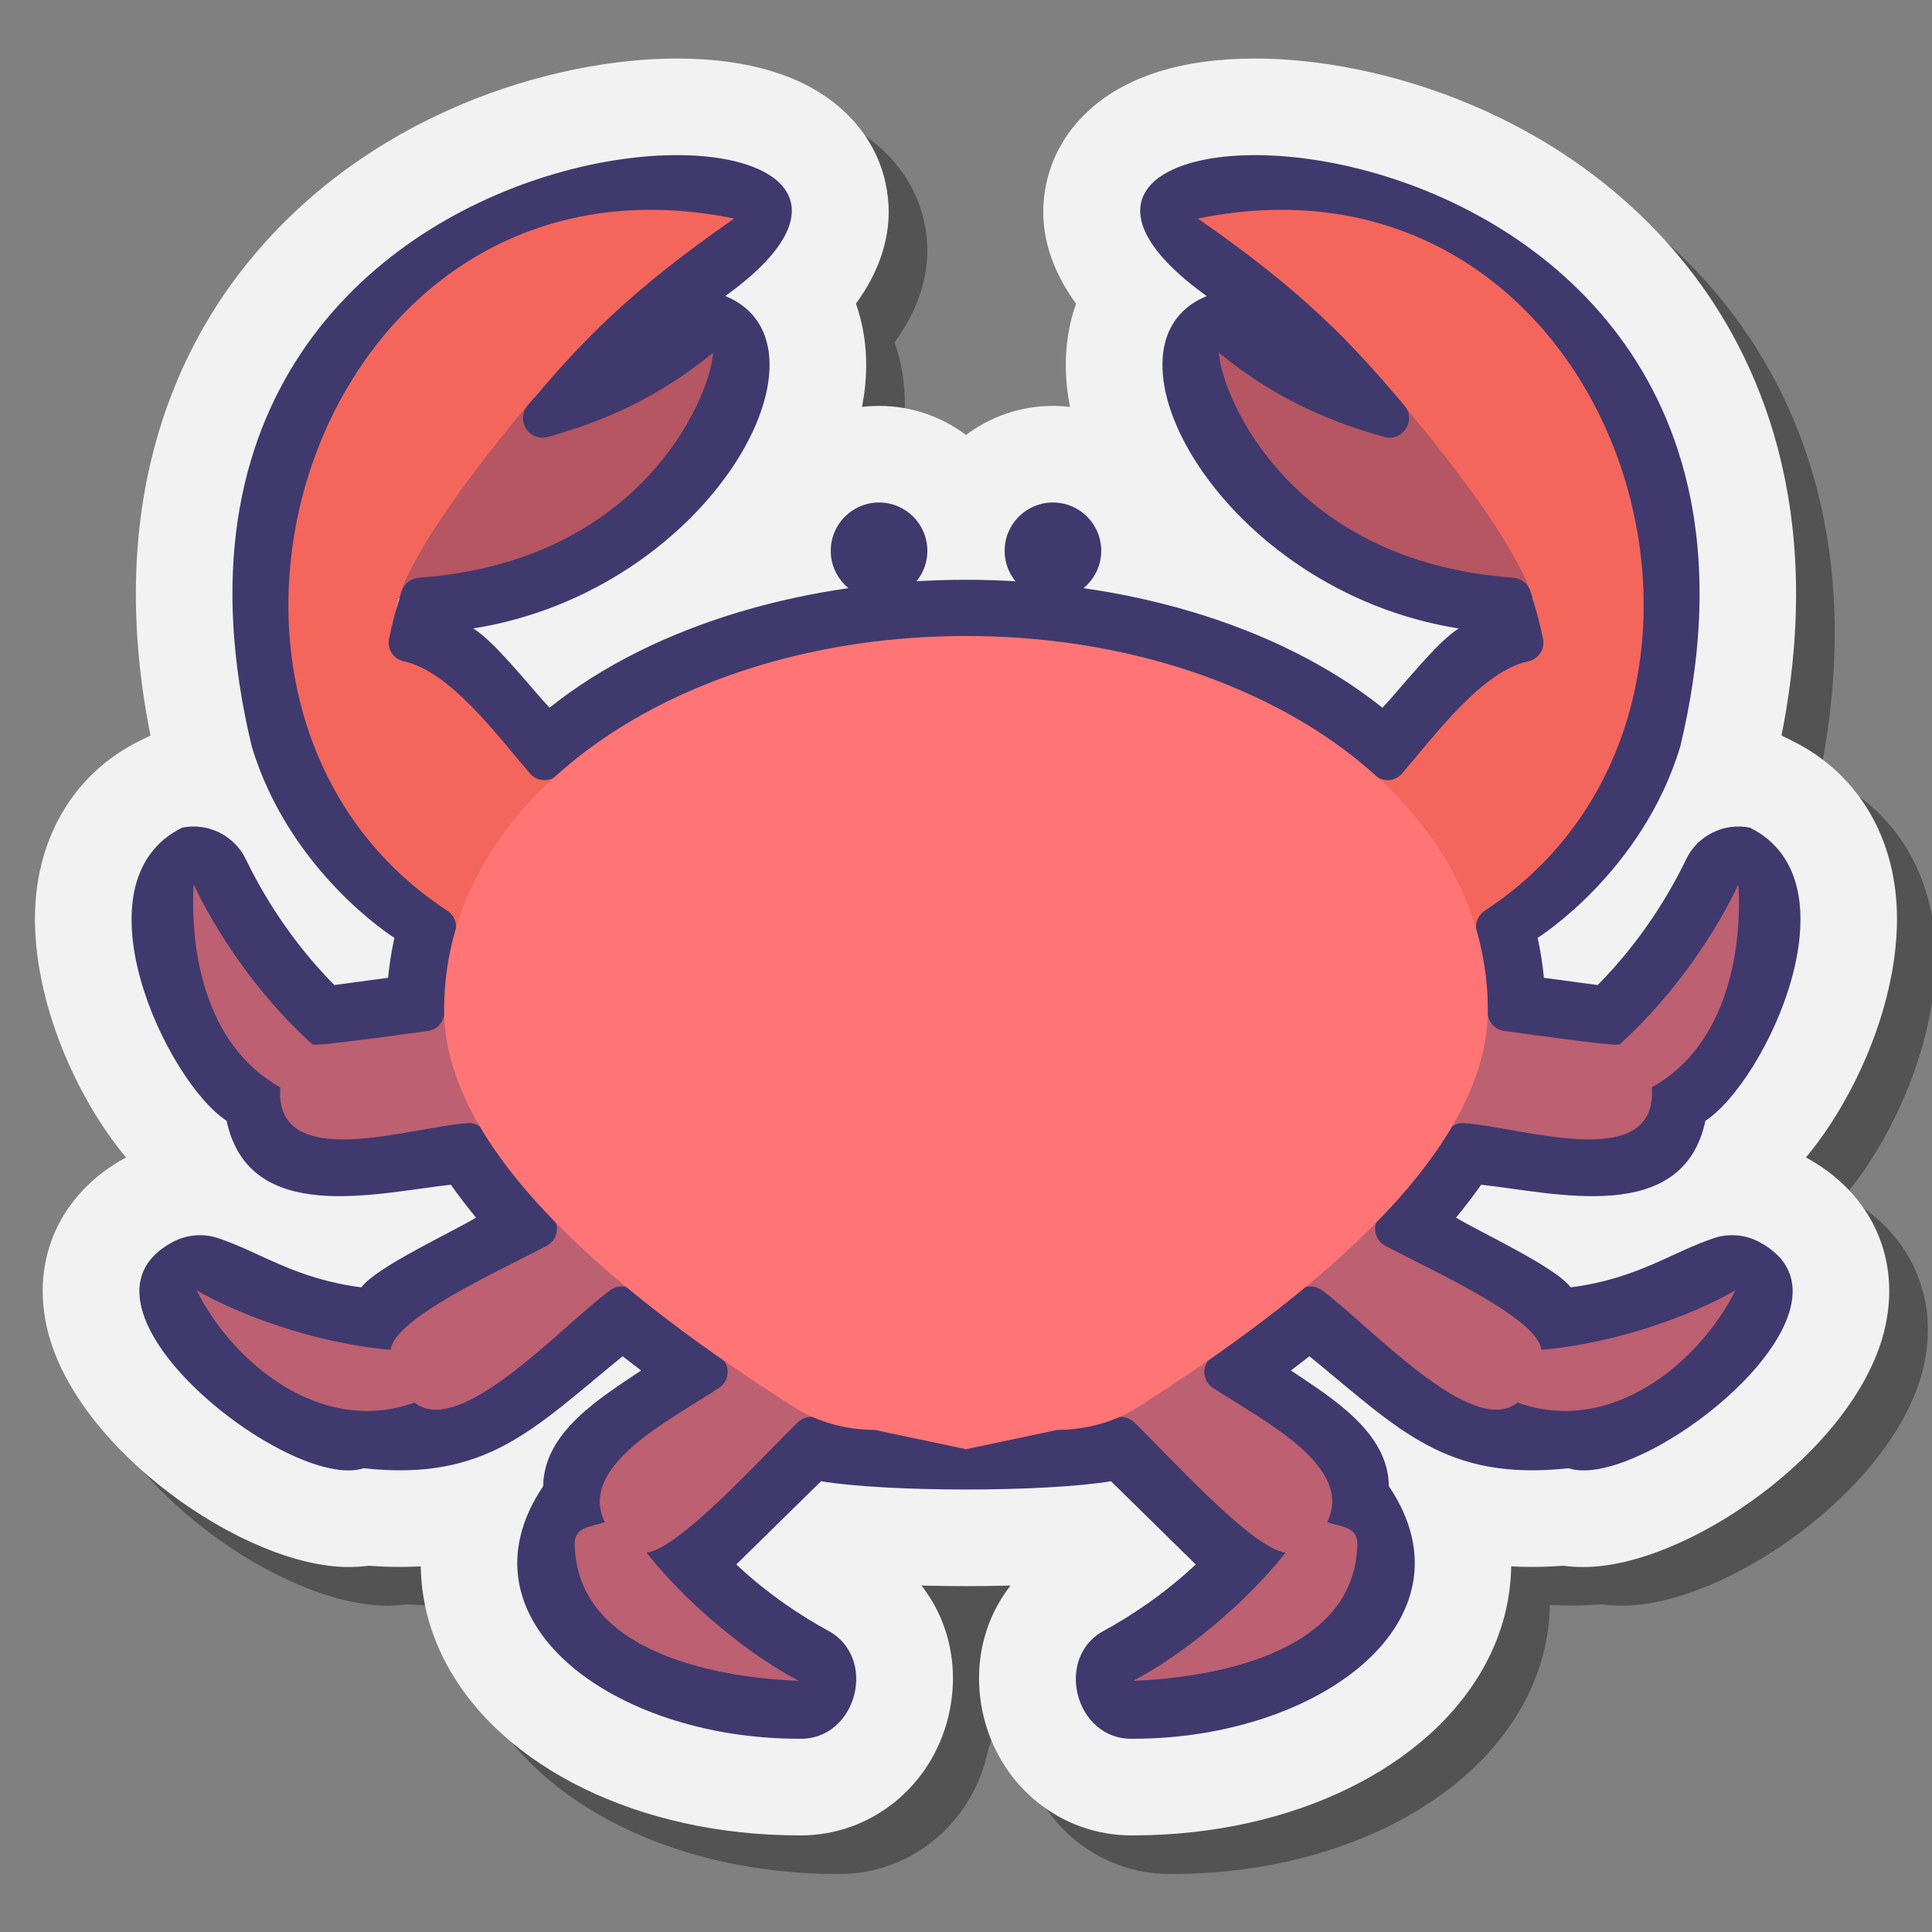 <svg xmlns="http://www.w3.org/2000/svg"  viewBox="0 0 100 100" width="100px" height="100px"><rect x="0" y="0" width="100" height="100" fill="#808080" stroke="none"/><path d="M60.551,97c-3.629,0-6.77-2.532-7.639-6.157c-0.596-2.485-0.045-4.935,1.393-6.775	c-0.947,0.024-1.763,0.03-2.305,0.03c-0.542,0,0.947,0.387,0,0.363c1.438,1.841-0.316,3.897-0.912,6.382	C50.219,94.468,47.078,97,43.449,97l-0.15-0.002c-8.198-0.015-15.343-3.509-18.213-8.909c-0.849-1.598-1.283-3.297-1.307-5.015	c-0.35,0.02-0.709,0.029-1.078,0.029c-0.522,0-1.065-0.021-1.622-0.062c-0.341,0.046-0.69,0.068-1.046,0.068	c-5.355,0-14.029-6.039-15.563-12.214c-0.918-3.698,0.633-7.132,4.052-8.986c-2.727-3.272-4.965-8.557-4.69-13.109	c0.229-3.779,2.183-6.854,5.361-8.436l0.573-0.285l0.022-0.004c-2.364-11.882,1.26-19.689,4.822-24.211	C20.911,7.867,30.63,5.029,37.038,5.029c7.903,0,10.056,4.031,10.614,5.764c0.571,1.772,0.629,4.206-1.35,6.926	c0.475,1.335,0.641,2.836,0.458,4.428c-0.035,0.303-0.083,0.607-0.143,0.915c0.289-0.034,0.584-0.052,0.882-0.052	c1.687,0,3.246,0.56,4.5,1.504c1.254-0.944,2.813-1.504,4.5-1.504c0.298,0,0.593,0.018,0.882,0.052	c-0.06-0.308-0.108-0.612-0.143-0.915c-0.183-1.592-0.017-3.092,0.458-4.428c-1.979-2.721-1.922-5.154-1.351-6.926	c0.559-1.733,2.711-5.764,10.615-5.764c6.408,0,16.126,2.838,22.427,10.835c3.562,4.521,7.186,12.33,4.822,24.211l0.022,0.004	l0.573,0.285c3.178,1.582,5.132,4.656,5.361,8.436c0.275,4.553-1.963,9.837-4.69,13.109c3.418,1.854,4.97,5.288,4.052,8.986	c-1.534,6.175-10.208,12.214-15.563,12.214c0,0,0,0,0,0c-0.356,0-0.705-0.022-1.046-0.068c-0.556,0.042-1.099,0.062-1.622,0.062	c-0.369,0-0.728-0.01-1.078-0.029c-0.024,1.718-0.458,3.417-1.307,5.015c-2.866,5.394-9.996,8.886-18.181,8.909L60.551,97z" opacity=".35"/><path fill="#f2f2f2" d="M58.551,95c-3.629,0-6.77-2.532-7.639-6.157c-0.596-2.485-0.045-4.935,1.393-6.775	c-0.947,0.024-1.763,0.03-2.305,0.03c-0.542,0-1.358-0.006-2.305-0.03c1.438,1.841,1.988,4.29,1.393,6.775	C48.219,92.468,45.078,95,41.449,95l-0.15-0.002c-8.198-0.015-15.343-3.509-18.213-8.909c-0.849-1.598-1.283-3.297-1.307-5.015	c-0.35,0.02-0.709,0.029-1.078,0.029c-0.522,0-1.065-0.021-1.622-0.062c-0.341,0.046-0.69,0.068-1.046,0.068	c-5.355,0-14.029-6.039-15.563-12.214c-0.918-3.698,0.633-7.132,4.052-8.986c-2.727-3.272-4.965-8.557-4.69-13.109	c0.229-3.779,2.183-6.854,5.361-8.436l0.573-0.285l0.022-0.004c-2.364-11.882,1.26-19.689,4.822-24.211	C18.911,5.867,28.63,3.029,35.038,3.029c7.903,0,10.056,4.031,10.614,5.764c0.571,1.772,0.629,4.206-1.35,6.926	c0.475,1.335,0.641,2.836,0.458,4.428c-0.035,0.303-0.083,0.607-0.143,0.915c0.289-0.034,0.584-0.052,0.882-0.052	c1.687,0,3.246,0.56,4.5,1.504c1.254-0.944,2.813-1.504,4.5-1.504c0.298,0,0.593,0.018,0.882,0.052	c-0.06-0.308-0.108-0.612-0.143-0.915c-0.183-1.592-0.017-3.092,0.458-4.428c-1.979-2.721-1.922-5.154-1.351-6.926	c0.559-1.733,2.711-5.764,10.615-5.764c6.408,0,16.126,2.838,22.427,10.835c3.562,4.521,7.186,12.33,4.822,24.211l0.022,0.004	l0.573,0.285c3.178,1.582,5.132,4.656,5.361,8.436c0.275,4.553-1.963,9.837-4.69,13.109c3.418,1.854,4.97,5.288,4.052,8.986	c-1.534,6.175-10.208,12.214-15.563,12.214c0,0,0,0,0,0c-0.356,0-0.705-0.022-1.046-0.068c-0.556,0.042-1.099,0.062-1.622,0.062	c-0.369,0-0.728-0.01-1.078-0.029c-0.024,1.718-0.458,3.417-1.307,5.015c-2.866,5.394-9.996,8.886-18.181,8.909L58.551,95z"/><path fill="#f4665c" d="M24.427,19.64c0,0,5.126,3.381,12.28-2.503c0.546-0.449,1.372-0.02,1.287,0.681	c-0.489,4.038-4.232,13.19-19.216,13.19L24.427,19.64z"/><path fill="#f4665c" d="M25.353,50.278l-8.567-7.659c-2.294-2.051-2.391-5.601-0.211-7.772l0,0 c2.192-2.184,5.779-2.073,7.831,0.242L32,43.657L25.353,50.278z"/><path fill="#f4665c" d="M74.647,50.278l8.567-7.659c2.294-2.051,2.391-5.601,0.211-7.772l0,0 c-2.192-2.184-5.779-2.073-7.831,0.242L68,43.657L74.647,50.278z"/><circle cx="45.5" cy="28.509" r="2.5" fill="#40396e"/><circle cx="54.5" cy="28.509" r="2.5" fill="#40396e"/><path fill="#ff7575" d="M13.549,56.852c0.161,1.909,1.687,3.352,3.451,3.157l8.183-0.904l1.256-7.333L17,53.045 c-0.151-0.017-0.297-0.003-0.444,0.004c-3.1-2.906-4.957-6.155-5.961-8.414c-0.333-0.749-1.449-0.558-1.517,0.26 C8.786,48.405,9.127,54.005,13.549,56.852z"/><path fill="#ff7575" d="M31.749,61.414l-10.651,5.822c-0.658,0.373-1.153,0.921-1.463,1.553 c-4.075-0.481-7.305-1.909-9.348-3.086c-0.708-0.408-1.583,0.474-1.19,1.199c1.856,3.423,5.786,8.455,12.258,6.754 c1.211,0.565,2.697,0.456,3.823-0.469l9.597-7.53L31.749,61.414z"/><path fill="#ff7575" d="M45,71.41l-3.476-3.878l-9.94,6.966c-1.166,0.844-1.668,2.253-1.427,3.58 c-0.813,0.238-1.459,0.809-1.406,2.05c0.286,6.695,9.286,7.943,13.51,7.878c0.847-0.013,1.184-1.057,0.457-1.42 c-2.113-1.054-5.07-2.914-7.602-5.84c0.427-0.181,0.832-0.435,1.18-0.792L45,71.41z"/><path fill="#ff7575" d="M83,60.009c1.764,0.195,3.29-1.249,3.451-3.157c4.422-2.848,4.763-8.447,4.47-11.958 c-0.068-0.817-1.184-1.009-1.517-0.26c-1.004,2.259-2.861,5.508-5.961,8.414c-0.147-0.007-0.293-0.02-0.444-0.004l-9.439-1.273 l1.256,7.333L83,60.009z"/><path fill="#ff7575" d="M89.712,65.703c-2.043,1.177-5.274,2.605-9.348,3.086c-0.31-0.632-0.805-1.18-1.463-1.553 l-10.651-5.822l-3.026,4.244l9.597,7.53c1.127,0.925,2.612,1.033,3.823,0.469c6.472,1.701,10.402-3.331,12.258-6.754 C91.295,66.178,90.42,65.295,89.712,65.703z"/><path fill="#ff7575" d="M69.843,78.079c0.241-1.328-0.26-2.736-1.427-3.58l-9.94-6.966L55,71.41l8.704,8.545 c0.348,0.357,0.753,0.611,1.18,0.792c-2.532,2.925-5.49,4.786-7.602,5.84c-0.727,0.363-0.39,1.407,0.457,1.42 c4.223,0.065,13.224-1.182,13.51-7.878C71.302,78.888,70.656,78.316,69.843,78.079z"/><circle cx="48.5" cy="56.5" r="2.5" fill="#40396e" opacity=".35"/><circle cx="53.5" cy="65.5" r="2.5" fill="#40396e" opacity=".35"/><circle cx="43" cy="65" r="2" fill="#40396e" opacity=".35"/><circle cx="58.5" cy="58.5" r="1.5" fill="#40396e" opacity=".35"/><path fill="#40396e" d="M24.427,19.64c0,0,5.126,3.381,12.28-2.503c0.546-0.449,1.372-0.02,1.287,0.681	c-0.489,4.038-4.232,13.19-19.216,13.19L24.427,19.64z" opacity=".35"/><path fill="#f4665c" d="M21,34.009c0,0-0.692-1.195-0.483-2.513c0.505-3.193,6.717-10.441,7.034-10.806	c2.031-2.339,4.917-4.426,11.048-8.574c0.729-0.493,0.456-1.62-0.409-1.785C34.088,9.548,24.973,9.113,19,16.763	c-8,10.247-4,21.247-4,21.247L21,34.009z"/><path fill="#f4665c" d="M75.545,19.64c0,0-5.126,3.381-12.28-2.503c-0.546-0.449-1.372-0.02-1.287,0.681	c0.489,4.038,4.232,13.19,19.216,13.19L75.545,19.64z"/><path fill="#40396e" d="M75.545,19.64c0,0-5.126,3.381-12.28-2.503c-0.546-0.449-1.372-0.02-1.287,0.681	c0.489,4.038,4.232,13.19,19.216,13.19L75.545,19.64z" opacity=".35"/><path fill="#f4665c" d="M78.972,34.009c0,0,0.692-1.195,0.483-2.513c-0.505-3.193-6.487-10.123-6.79-10.5	c-2.652-3.301-5.161-4.732-11.292-8.88c-0.729-0.493-0.456-1.62,0.409-1.785c4.103-0.783,13.218-1.218,19.191,6.432	c8,10.247,4,21.247,4,21.247L78.972,34.009z"/><path fill="#40396e" d="M91.05,64.281c-0.71-0.376-1.554-0.454-2.316-0.202c-2.2,0.727-3.986,2.111-7.434,2.554	c-0.813-1.08-4.774-2.889-5.936-3.611c0.468-0.568,0.903-1.136,1.302-1.701c3.847,0.421,10.44,2.147,11.606-3.308	c3.127-2.06,7.968-12.355,2.307-15.172c-1.32-0.277-2.711,0.392-3.305,1.637c-0.826,1.714-2.272,4.175-4.578,6.508l-2.783-0.376	c-0.066-0.69-0.174-1.38-0.324-2.067c0,0,5.411-3.388,7.378-9.893c8.585-35.669-41.18-35.317-24.509-23.325	c-6.15,2.499,0.714,15.25,13.053,17.206c-1.078,0.621-3.069,3.169-3.955,4.101C66.077,32.257,58.039,30.01,50,30.009	c-8.039,0-16.077,2.247-21.555,6.621c-0.886-0.932-2.877-3.479-3.955-4.101c12.338-1.955,19.202-14.706,13.053-17.206	C54.214,3.333,4.448,2.981,13.034,38.65c1.966,6.506,7.378,9.893,7.378,9.893c-0.15,0.687-0.258,1.377-0.324,2.067l-2.783,0.376	c-2.305-2.333-3.752-4.794-4.578-6.508c-0.594-1.244-1.984-1.914-3.305-1.637c-5.661,2.818-0.819,13.113,2.307,15.172	c1.167,5.455,7.759,3.729,11.606,3.308c0.399,0.565,0.834,1.132,1.302,1.701c-1.162,0.722-5.123,2.53-5.936,3.611	c-3.448-0.443-5.234-1.828-7.434-2.554c-0.762-0.252-1.607-0.173-2.316,0.202c-6.235,3.302,6.023,12.974,9.867,11.716	c6.379,0.686,8.769-2.014,13.409-5.797c0.311,0.244,0.63,0.489,0.957,0.736c-2.073,1.392-5.051,3.189-5.067,5.985	c-4.663,6.906,3.552,13.077,13.235,13.077c3.01,0.097,4.137-4.26,1.444-5.629c-1.273-0.7-2.998-1.807-4.686-3.392l4.388-4.308	c1.709,0.285,4.606,0.428,7.503,0.428s5.793-0.143,7.503-0.428l4.388,4.308c-1.688,1.585-3.413,2.692-4.686,3.392	c-2.693,1.369-1.566,5.725,1.444,5.629c9.683-0.001,17.898-6.172,13.235-13.077c-0.016-2.796-2.994-4.593-5.067-5.985	c0.326-0.247,0.645-0.492,0.957-0.736c4.64,3.783,7.031,6.483,13.409,5.797C85.026,77.255,97.285,67.583,91.05,64.281z M78.549,72.597c-2.365,1.883-7.655-4.01-10.134-5.817c-0.366-0.267-0.853-0.257-1.204,0.03c-1.38,1.13-2.9,2.272-4.453,3.381	c-0.574,0.41-0.557,1.262,0.032,1.65c2.571,1.693,7.32,4.029,5.908,6.945c0.694,0.257,1.658,0.19,1.552,1.3	c-0.259,6.077-9.011,6.824-11.601,6.912c2.276-1.162,5.659-3.793,7.889-6.634c-1.724-0.208-6.025-5.001-7.831-6.745	c-0.253-0.244-0.613-0.345-0.95-0.245C55.96,73.911,52.98,74.179,50,74.179s-5.96-0.268-7.756-0.804	c-0.337-0.101-0.697,0-0.95,0.245c-1.806,1.744-6.107,6.537-7.831,6.745c2.23,2.841,5.612,5.472,7.889,6.634	c-2.59-0.088-11.341-0.835-11.601-6.912c-0.107-1.11,0.858-1.043,1.552-1.3c-1.412-2.916,3.338-5.252,5.908-6.945	c0.59-0.388,0.607-1.24,0.032-1.65c-1.553-1.11-3.073-2.251-4.453-3.381c-0.351-0.287-0.838-0.297-1.204-0.03	c-2.479,1.807-7.769,7.701-10.134,5.817c-4.845,1.74-9.407-2.071-11.273-5.809c2.095,1.209,6.034,2.735,10.044,3.076	c0.178-1.625,5.518-4.036,8.066-5.376c0.583-0.306,0.722-1.082,0.272-1.562c-1.303-1.389-2.521-2.867-3.45-4.334	c-0.189-0.298-0.509-0.48-0.861-0.46c-2.927,0.168-10.065,2.677-9.745-1.855c-3.991-2.218-4.673-7.302-4.48-10.498	c1.074,2.284,3.184,5.609,6.156,8.287c0.365,0.074,4.173-0.459,5.973-0.708c0.502-0.069,0.855-0.504,0.856-1.011	c0.004-1.367,0.188-2.744,0.56-4.09c0.119-0.43-0.049-0.878-0.422-1.123C6.903,36.493,16.238,6.856,38.003,11.313	c-5.52,3.821-8.008,6.489-10.695,9.683c-0.635,0.755,0.088,1.881,1.039,1.62c3-0.827,5.777-2.079,8.564-4.358	c-0.162,2.364-3.769,10.822-15.206,11.641c-0.411,0.029-0.78,0.296-0.909,0.688c-0.298,0.903-0.502,1.71-0.661,2.487	c-0.11,0.538,0.247,1.048,0.784,1.162c2.374,0.504,4.84,3.863,6.518,5.805c0.372,0.431,1.013,0.454,1.434,0.071	c5.164-4.696,13.147-7.104,21.13-7.104s15.966,2.408,21.13,7.104c0.421,0.383,1.062,0.359,1.434-0.071	c1.677-1.942,4.143-5.301,6.518-5.805c0.538-0.114,0.894-0.624,0.784-1.162c-0.159-0.777-0.363-1.584-0.661-2.487	c-0.129-0.392-0.498-0.658-0.909-0.688c-11.437-0.819-15.044-9.277-15.206-11.641c2.787,2.279,5.564,3.531,8.564,4.358	c0.951,0.262,1.674-0.865,1.039-1.62c-2.687-3.193-5.175-5.861-10.695-9.683c21.765-4.457,31.1,25.18,14.856,35.822	c-0.373,0.244-0.54,0.693-0.422,1.123c0.372,1.346,0.556,2.723,0.56,4.09c0.001,0.507,0.354,0.941,0.856,1.011	c1.799,0.249,5.607,0.782,5.973,0.708c2.972-2.678,5.082-6.003,6.156-8.287c0.193,3.196-0.49,8.28-4.48,10.498	c0.319,4.531-6.818,2.023-9.745,1.855c-0.352-0.02-0.672,0.162-0.861,0.46c-0.929,1.467-2.147,2.945-3.45,4.334	c-0.451,0.48-0.311,1.256,0.272,1.562c2.548,1.34,7.889,3.751,8.066,5.376c4.009-0.341,7.949-1.867,10.044-3.076	C87.956,70.526,83.394,74.337,78.549,72.597z"/><g opacity=".35"><path fill="#40396e" d="M13.549,56.852c0.161,1.909,1.687,3.352,3.451,3.157l8.183-0.904l1.256-7.333L17,53.045 c-0.151-0.017-0.297-0.003-0.444,0.004c-3.1-2.906-4.957-6.155-5.961-8.414c-0.333-0.749-1.449-0.558-1.517,0.26 C8.786,48.405,9.127,54.005,13.549,56.852z"/><path fill="#40396e" d="M31.749,61.414l-10.651,5.822c-0.658,0.373-1.153,0.921-1.463,1.553 c-4.075-0.481-7.305-1.909-9.348-3.086c-0.708-0.408-1.583,0.474-1.19,1.199c1.856,3.423,5.786,8.455,12.258,6.754 c1.211,0.565,2.697,0.456,3.823-0.469l9.597-7.53L31.749,61.414z"/><path fill="#40396e" d="M45,71.41l-3.476-3.878l-9.94,6.966c-1.166,0.844-1.668,2.253-1.427,3.58 c-0.813,0.238-1.459,0.809-1.406,2.05c0.286,6.695,9.286,7.943,13.51,7.878c0.847-0.013,1.184-1.057,0.457-1.42 c-2.113-1.054-5.07-2.914-7.602-5.84c0.427-0.181,0.832-0.435,1.18-0.792L45,71.41z"/><path fill="#40396e" d="M83,60.009c1.764,0.195,3.29-1.249,3.451-3.157c4.422-2.848,4.763-8.447,4.47-11.958 c-0.068-0.817-1.184-1.009-1.517-0.26c-1.004,2.259-2.861,5.508-5.961,8.414c-0.147-0.007-0.293-0.02-0.444-0.004l-9.439-1.273 l1.256,7.333L83,60.009z"/><path fill="#40396e" d="M89.712,65.703c-2.043,1.177-5.274,2.605-9.348,3.086c-0.31-0.632-0.805-1.18-1.463-1.553 l-10.651-5.822l-3.026,4.244l9.597,7.53c1.127,0.925,2.612,1.033,3.823,0.469c6.472,1.701,10.402-3.331,12.258-6.754 C91.295,66.178,90.42,65.295,89.712,65.703z"/><path fill="#40396e" d="M69.843,78.079c0.241-1.328-0.26-2.736-1.427-3.58l-9.94-6.966L55,71.41l8.704,8.545 c0.348,0.357,0.753,0.611,1.18,0.792c-2.532,2.925-5.49,4.786-7.602,5.84c-0.727,0.363-0.39,1.407,0.457,1.42 c4.223,0.065,13.224-1.182,13.51-7.878C71.302,78.888,70.656,78.316,69.843,78.079z"/></g><path fill="#ff7575" d="M49.999,32.919c-14.919,0-27.013,8.328-27.013,19.356c0,7.485,9.322,14.967,18.088,20.544	c1.231,0.783,2.694,1.191,4.189,1.191l4.736,1l4.733-1c1.495,0,2.958-0.407,4.189-1.191c8.766-5.577,18.088-13.059,18.088-20.544	C77.011,41.247,64.917,32.919,49.999,32.919z"/></svg>
